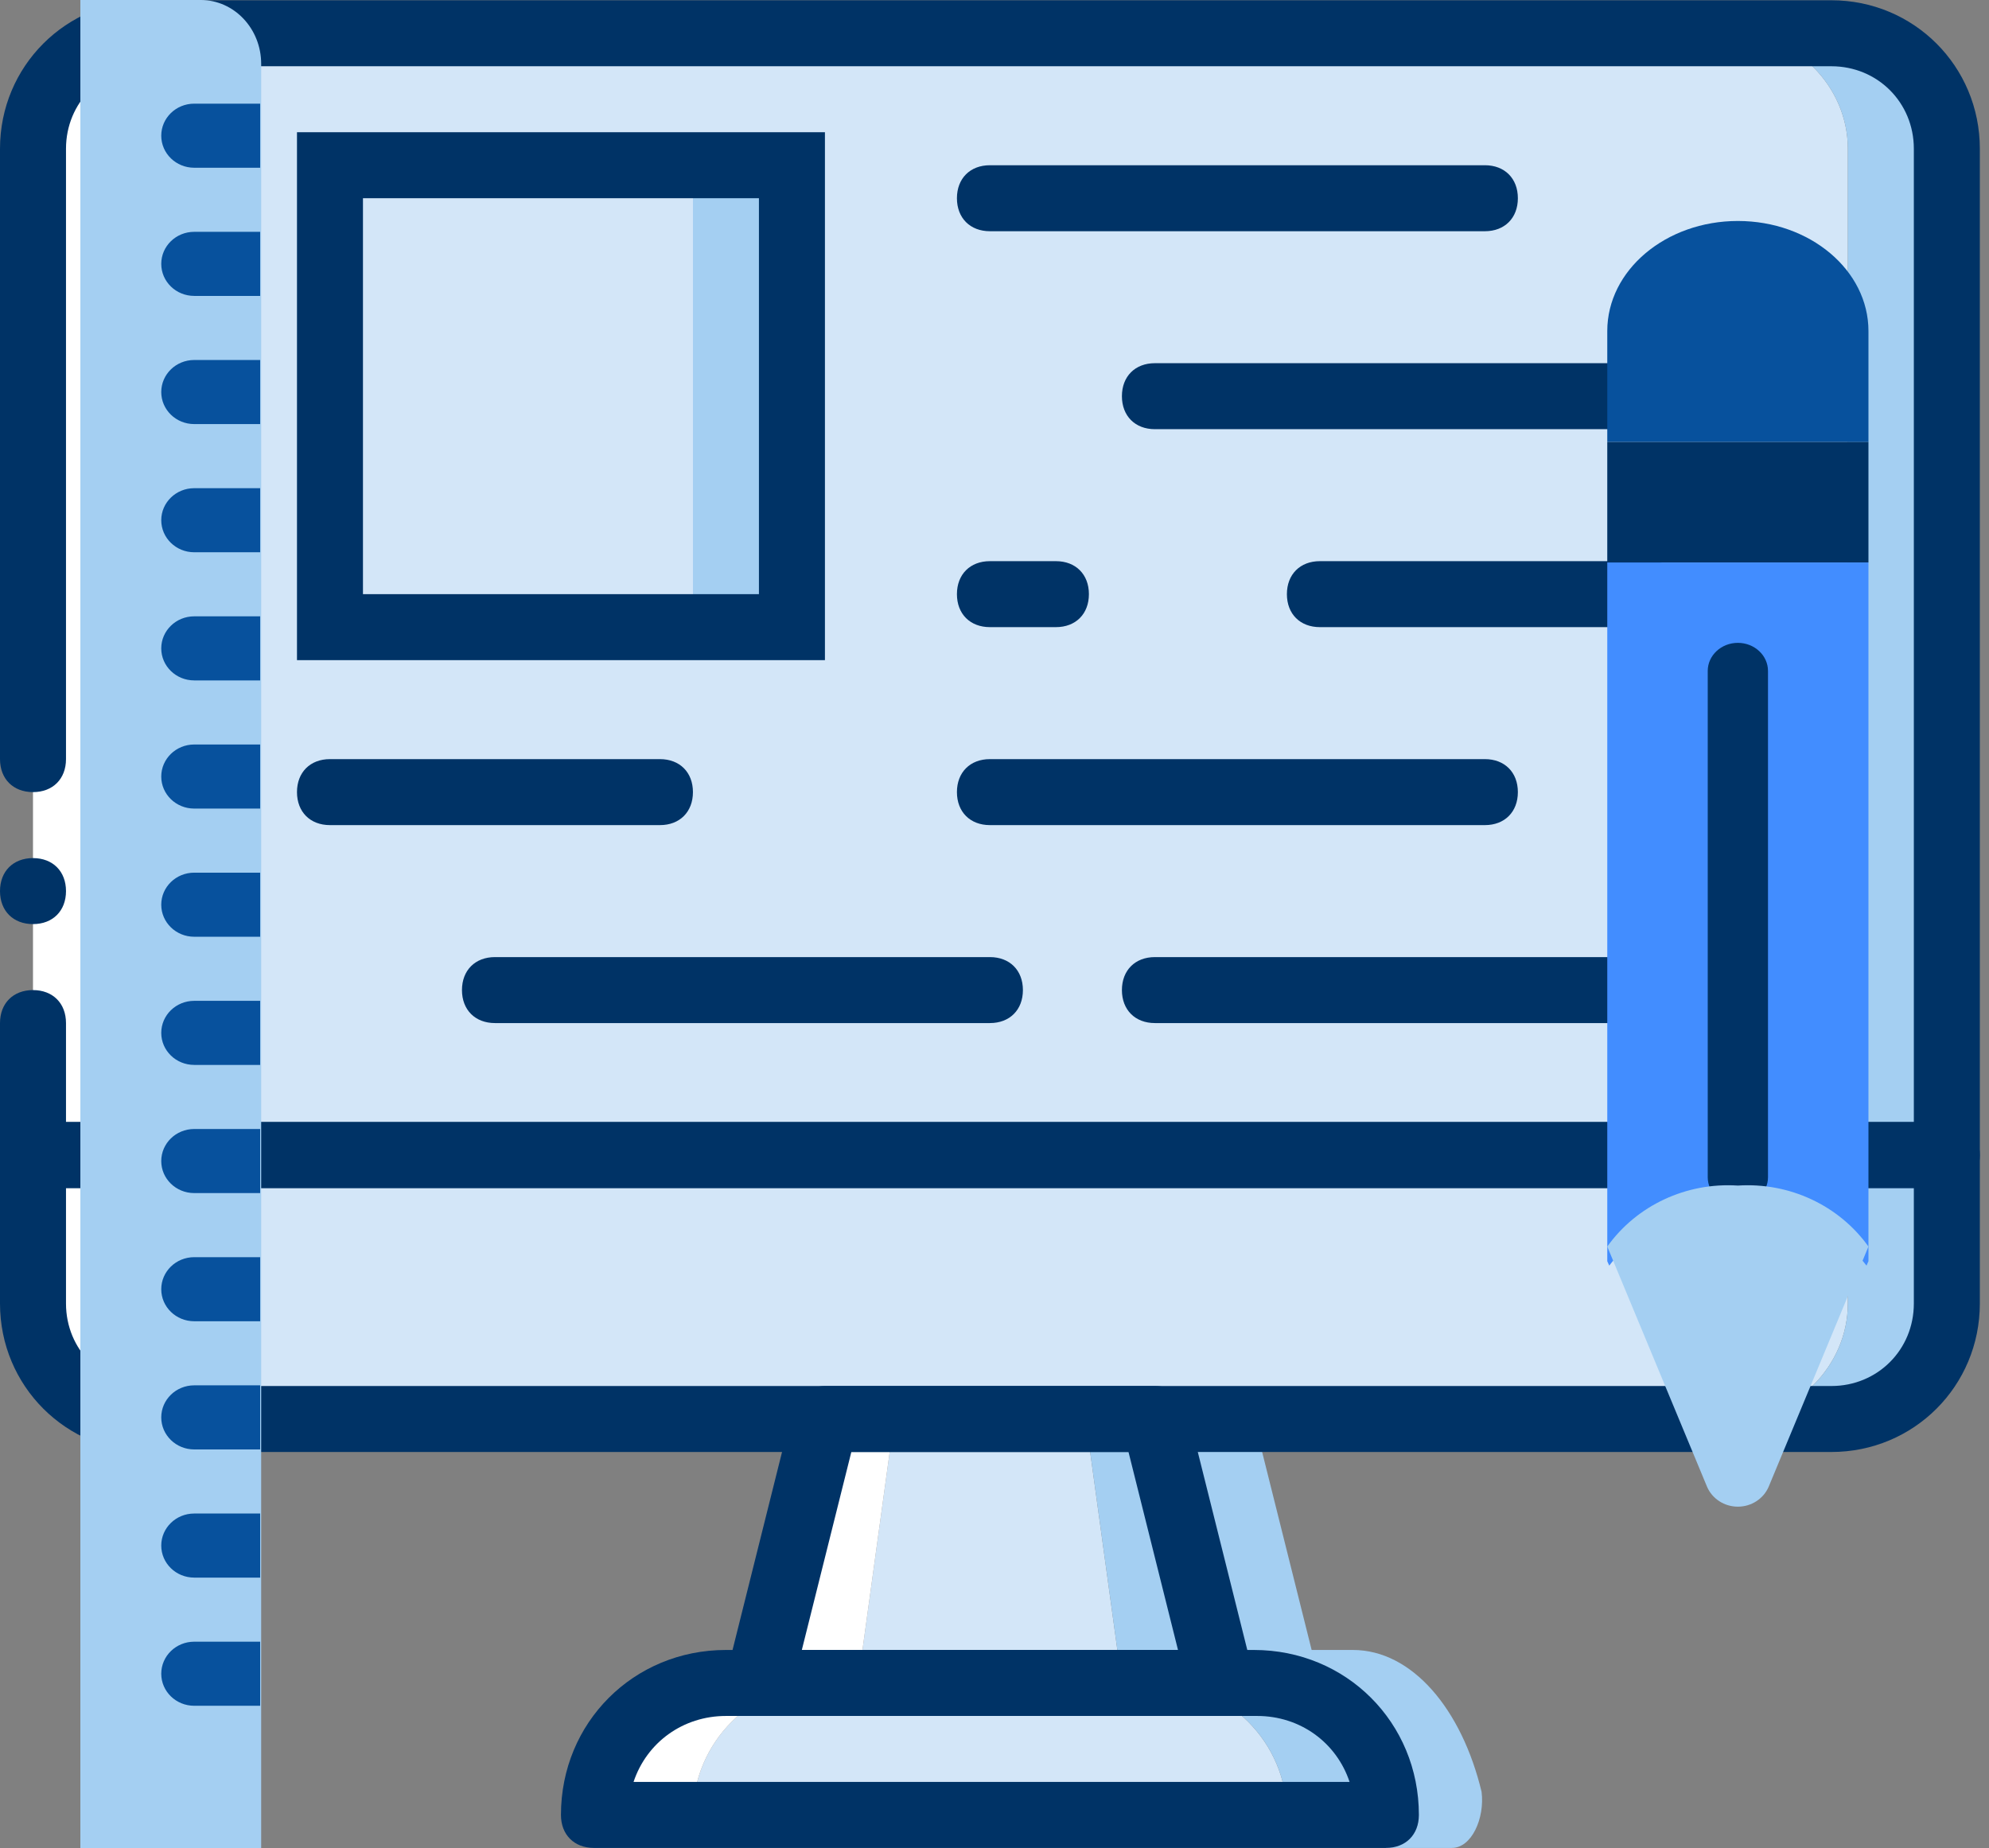 <?xml version="1.0" encoding="UTF-8"?>
<svg width="99px" height="92px" viewBox="0 0 99 92" version="1.1" xmlns="http://www.w3.org/2000/svg" xmlns:xlink="http://www.w3.org/1999/xlink">
    <rect x="0" y="0" width="99" height="92" fill="#808080" stroke="none"/>
    <!-- Generator: Sketch 53.1 (72631) - https://sketchapp.com -->
    <title>Group 3</title>
    <desc>Created with Sketch.</desc>
    <g id="Symbols" stroke="none" stroke-width="1" fill="none" fill-rule="evenodd">
        <g id="Services/Service/Icon/Web-design" transform="translate(-1, 0)">
            <g id="Group-3" transform="translate(1, 0)">
                <g id="coding-(1)-copy">
                    <path d="M64.054,90.345 L34.49,90.345 C34.49,86.732 37.447,83.775 41.06,83.775 L57.484,83.775 C61.097,83.775 64.054,86.732 64.054,90.345" id="Path" fill="#D3E6F8"></path>
                    <path d="M62.411,83.775 L57.484,83.775 C61.097,83.775 64.054,86.732 64.054,90.345 L68.981,90.345 C68.981,86.732 66.024,83.775 62.411,83.775" id="Path" fill="#A4CFF2"></path>
                    <path d="M41.06,83.775 L36.133,83.775 C32.519,83.775 29.563,86.732 29.563,90.345 L34.49,90.345 C34.49,86.732 37.447,83.775 41.06,83.775" id="Path" fill="#FFFFFF"></path>
                    <polygon id="Path" fill="#D3E6F8" points="55.841 83.775 42.702 83.775 44.509 70.636 54.035 70.636"></polygon>
                    <polygon id="Path" fill="#FFFFFF" points="41.06 70.636 37.775 83.775 42.702 83.775 44.509 70.636"></polygon>
                    <polygon id="Path" fill="#A4CFF2" points="57.484 70.636 54.035 70.636 55.841 83.775 60.769 83.775"></polygon>
                    <g id="Group" transform="translate(6.544, 1.54)">
                        <path d="M60.794,80.593 L55.867,80.593 C59.481,80.593 62.437,85.027 62.437,90.447 L65.722,90.447 C66.707,90.447 67.364,88.969 67.2,87.655 C66.214,83.549 63.751,80.593 60.794,80.593" id="Path" fill="#A4CFF2"></path>
                        <polygon id="Path" fill="#A4CFF2" points="55.867 69.096 52.418 69.096 54.225 82.235 59.152 82.235"></polygon>
                        <path d="M85.43,55.957 L0.026,55.957 L0.026,5.864 C0.026,2.743 2.654,0.115 5.774,0.115 L79.682,0.115 C82.803,0.115 85.43,2.743 85.43,5.864 L85.43,55.957 Z" id="Path" fill="#D3E6F8"></path>
                    </g>
                    <path d="M12.318,1.655 L7.391,1.655 C4.27,1.655 1.642,4.283 1.642,7.404 L1.642,57.497 L6.57,57.497 L6.57,7.404 C6.57,4.283 9.197,1.655 12.318,1.655" id="Path" fill="#FFFFFF"></path>
                    <path d="M91.153,1.655 L86.226,1.655 C89.346,1.655 91.974,4.283 91.974,7.404 L91.974,57.497 L96.902,57.497 L96.902,7.404 C96.902,4.283 94.274,1.655 91.153,1.655" id="Path" fill="#A4CFF2"></path>
                    <path d="M86.226,70.636 L12.318,70.636 C9.197,70.636 6.57,68.008 6.57,64.888 L6.57,57.497 L91.974,57.497 L91.974,64.888 C91.974,68.008 89.346,70.636 86.226,70.636" id="Path" fill="#D3E6F8"></path>
                    <path d="M6.57,64.888 L6.57,57.497 L1.642,57.497 L1.642,64.888 C1.642,68.008 4.27,70.636 7.391,70.636 L12.318,70.636 C9.197,70.636 6.57,68.008 6.57,64.888" id="Path" fill="#FFFFFF"></path>
                    <path d="M91.974,57.497 L91.974,64.888 C91.974,68.008 89.346,70.636 86.226,70.636 L91.153,70.636 C94.274,70.636 96.902,68.008 96.902,64.888 L96.902,57.497 L91.974,57.497 Z" id="Path" fill="#A4CFF2"></path>
                    <path d="M96.902,59.139 L1.642,59.139 C0.657,59.139 0,58.482 0,57.497 L0,50.927 C0,49.942 0.657,49.285 1.642,49.285 C2.628,49.285 3.285,49.942 3.285,50.927 L3.285,55.854 L95.259,55.854 L95.259,7.404 C95.259,5.104 93.452,3.298 91.153,3.298 L7.391,3.298 C5.091,3.298 3.285,5.104 3.285,7.404 L3.285,37.788 C3.285,38.774 2.628,39.43 1.643,39.43 C0.657,39.43 0,38.773 0,37.788 L0,7.404 C0,3.298 3.285,0.013 7.391,0.013 L91.153,0.013 C95.259,0.013 98.544,3.298 98.544,7.404 L98.544,57.497 C98.544,58.482 97.887,59.139 96.902,59.139 Z" id="Path" fill="#003366"></path>
                    <path d="M3.285,44.358 C3.285,43.372 2.628,42.715 1.643,42.715 C0.657,42.715 0,43.372 0,44.358 C0,45.343 0.657,46 1.642,46 C2.628,46 3.285,45.343 3.285,44.358" id="Path" fill="#003366"></path>
                    <polygon id="Path" fill="#A4CFF2" points="16.424 31.218 39.418 31.218 39.418 8.225 16.424 8.225"></polygon>
                    <polygon id="Path" fill="#D3E6F8" points="16.424 31.218 34.49 31.218 34.49 8.225 16.424 8.225"></polygon>
                    <path d="M68.981,91.987 L29.563,91.987 C28.578,91.987 27.921,91.33 27.921,90.345 C27.921,85.746 31.534,82.133 36.133,82.133 L62.411,82.133 C67.01,82.133 70.623,85.746 70.623,90.345 C70.623,91.33 69.966,91.987 68.981,91.987 Z M31.534,88.702 L67.174,88.702 C66.517,86.732 64.71,85.418 62.575,85.418 L36.133,85.418 C33.998,85.418 32.191,86.732 31.534,88.702 Z" id="Shape" fill="#003366" fill-rule="nonzero"></path>
                    <path d="M60.769,85.418 L37.775,85.418 C37.283,85.418 36.79,85.253 36.461,84.761 C36.133,84.432 36.133,83.939 36.133,83.447 L39.418,70.307 C39.582,69.651 40.239,68.993 41.06,68.993 L57.484,68.993 C58.305,68.993 58.962,69.486 59.126,70.307 L62.411,83.447 C62.575,83.939 62.411,84.432 62.082,84.925 C61.754,85.253 61.261,85.418 60.769,85.418 Z M39.91,82.133 L58.634,82.133 L56.17,72.278 L42.374,72.278 L39.91,82.133 Z" id="Shape" fill="#003366" fill-rule="nonzero"></path>
                    <path d="M91.153,72.278 L7.391,72.278 C3.285,72.278 0,68.993 0,64.888 L0,57.497 C0,56.511 0.657,55.854 1.642,55.854 L96.901,55.854 C97.887,55.854 98.544,56.511 98.544,57.497 L98.544,64.888 C98.544,68.994 95.259,72.278 91.153,72.278 Z M3.285,59.139 L3.285,64.888 C3.285,67.187 5.092,68.994 7.391,68.994 L91.153,68.994 C93.453,68.994 95.259,67.187 95.259,64.888 L95.259,59.139 L3.285,59.139 Z" id="Shape" fill="#003366" fill-rule="nonzero"></path>
                    <path d="M82.12,50.927 L57.484,50.927 C56.499,50.927 55.842,50.27 55.842,49.285 C55.842,48.299 56.499,47.643 57.484,47.643 L82.12,47.643 C83.105,47.643 83.762,48.299 83.762,49.285 C83.762,50.27 83.105,50.927 82.12,50.927 Z" id="Path" fill="#003366"></path>
                    <path d="M32.848,41.073 L16.424,41.073 C15.438,41.073 14.782,40.416 14.782,39.43 C14.782,38.445 15.438,37.788 16.424,37.788 L32.848,37.788 C33.833,37.788 34.49,38.445 34.49,39.43 C34.49,40.416 33.833,41.073 32.848,41.073 Z" id="Path" fill="#003366"></path>
                    <path d="M73.908,41.073 L49.272,41.073 C48.287,41.073 47.63,40.416 47.63,39.43 C47.63,38.445 48.287,37.788 49.272,37.788 L73.908,37.788 C74.893,37.788 75.55,38.445 75.55,39.43 C75.55,40.416 74.893,41.073 73.908,41.073 Z" id="Path" fill="#003366"></path>
                    <path d="M49.272,50.927 L24.636,50.927 C23.651,50.927 22.994,50.27 22.994,49.285 C22.994,48.299 23.651,47.643 24.636,47.643 L49.272,47.643 C50.257,47.643 50.914,48.299 50.914,49.285 C50.914,50.27 50.257,50.927 49.272,50.927 Z" id="Path" fill="#003366"></path>
                    <path d="M82.12,21.364 L57.484,21.364 C56.499,21.364 55.842,20.707 55.842,19.722 C55.842,18.736 56.499,18.079 57.484,18.079 L82.12,18.079 C83.105,18.079 83.762,18.736 83.762,19.722 C83.762,20.707 83.105,21.364 82.12,21.364 Z" id="Path" fill="#003366"></path>
                    <path d="M82.12,31.218 L65.696,31.218 C64.711,31.218 64.054,30.562 64.054,29.576 C64.054,28.591 64.711,27.934 65.696,27.934 L82.12,27.934 C83.105,27.934 83.762,28.591 83.762,29.576 C83.762,30.562 83.105,31.218 82.12,31.218 Z" id="Path" fill="#003366"></path>
                    <path d="M52.557,31.218 L49.272,31.218 C48.287,31.218 47.63,30.562 47.63,29.576 C47.63,28.591 48.287,27.934 49.272,27.934 L52.557,27.934 C53.542,27.934 54.199,28.591 54.199,29.576 C54.199,30.562 53.542,31.218 52.557,31.218 Z" id="Path" fill="#003366"></path>
                    <path d="M73.908,11.51 L49.272,11.51 C48.287,11.51 47.63,10.853 47.63,9.867 C47.63,8.882 48.287,8.225 49.272,8.225 L73.908,8.225 C74.893,8.225 75.55,8.882 75.55,9.867 C75.55,10.853 74.893,11.51 73.908,11.51 Z" id="Path" fill="#003366"></path>
                    <path d="M41.06,32.861 L14.782,32.861 L14.782,6.582 L41.06,6.582 L41.06,32.861 L41.06,32.861 Z M18.066,29.576 L37.775,29.576 L37.775,9.867 L18.066,9.867 L18.066,29.576 Z" id="Shape" fill="#003366" fill-rule="nonzero"></path>
                </g>
                <g id="Group-2" transform="translate(4, 0)">
                    <path d="M9,3.172 L9,92 L0,92 L0,0 L6,0 C7.655,0.005 8.995,1.422 9,3.172 Z" id="Path" fill="#A4CFF2"></path>
                    <g id="Group" transform="translate(4, 5)" fill="#07519D">
                        <path d="M4.949,0.16 L4.949,3.35 L1.667,3.35 C0.76,3.35 0.026,2.636 0.026,1.755 C0.026,0.874 0.76,0.16 1.667,0.16 L4.949,0.16 Z" id="Path"></path>
                        <path d="M4.949,6.54 L4.949,9.73 L1.667,9.73 C0.76,9.73 0.026,9.016 0.026,8.135 C0.026,7.254 0.76,6.54 1.667,6.54 L4.949,6.54 Z" id="Path"></path>
                        <path d="M4.949,12.92 L4.949,16.11 L1.667,16.11 C0.76,16.11 0.026,15.396 0.026,14.515 C0.026,13.634 0.76,12.92 1.667,12.92 L4.949,12.92 Z" id="Path"></path>
                        <path d="M4.949,19.301 L4.949,22.491 L1.667,22.491 C0.76,22.491 0.026,21.776 0.026,20.895 C0.026,20.015 0.76,19.301 1.667,19.301 L4.949,19.301 Z" id="Path"></path>
                        <path d="M4.949,25.68 L4.949,28.87 L1.667,28.87 C0.76,28.87 0.026,28.156 0.026,27.275 C0.026,26.395 0.76,25.68 1.667,25.68 L4.949,25.68 Z" id="Path"></path>
                        <path d="M4.949,32.06 L4.949,35.25 L1.667,35.25 C0.76,35.25 0.026,34.536 0.026,33.655 C0.026,32.775 0.76,32.06 1.667,32.06 L4.949,32.06 Z" id="Path"></path>
                        <path d="M4.949,38.44 L4.949,41.63 L1.667,41.63 C0.76,41.63 0.026,40.916 0.026,40.035 C0.026,39.154 0.76,38.44 1.667,38.44 L4.949,38.44 Z" id="Path"></path>
                        <path d="M4.949,44.82 L4.949,48.01 L1.667,48.01 C0.76,48.01 0.026,47.296 0.026,46.416 C0.026,45.534 0.76,44.82 1.667,44.82 L4.949,44.82 Z" id="Path"></path>
                        <path d="M4.949,51.2 L4.949,54.39 L1.667,54.39 C0.76,54.39 0.026,53.676 0.026,52.796 C0.026,51.914 0.76,51.2 1.667,51.2 L4.949,51.2 Z" id="Path"></path>
                        <path d="M4.949,57.58 L4.949,60.77 L1.667,60.77 C0.76,60.77 0.026,60.056 0.026,59.176 C0.026,58.294 0.76,57.58 1.667,57.58 L4.949,57.58 Z" id="Path"></path>
                        <path d="M4.949,63.96 L4.949,67.151 L1.667,67.151 C0.76,67.151 0.026,66.436 0.026,65.556 C0.026,64.675 0.76,63.96 1.667,63.96 L4.949,63.96 Z" id="Path"></path>
                        <path d="M4.949,70.341 L4.949,73.531 L1.667,73.531 C0.76,73.531 0.026,72.817 0.026,71.936 C0.026,71.055 0.76,70.341 1.667,70.341 L4.949,70.341 Z" id="Path"></path>
                        <path d="M4.949,76.721 L4.949,79.911 L1.667,79.911 C0.76,79.911 0.026,79.197 0.026,78.316 C0.026,77.435 0.76,76.721 1.667,76.721 L4.949,76.721 Z" id="Path"></path>
                    </g>
                </g>
                <g id="Group-2" transform="translate(80, 11)">
                    <path d="M13,5.479 L13,11 L0,11 L0,5.479 C0,2.453 2.911,0 6.5,0 C10.09,0 13,2.453 13,5.479 L13,5.479 Z" id="Path" fill="#07519D"></path>
                    <polygon id="Path" fill="#003366" points="1.08242203e-14 11 13 11 13 17 0 17"></polygon>
                    <path d="M13,17 L13,51.781 L12.903,52 C11.46,50.122 9.029,49.065 6.5,49.218 C3.971,49.065 1.54,50.122 0.098,52 L0,51.781 L0,17 L13,17 Z" id="Path" fill="#428DFF"></path>
                    <path d="M6.5,49 C5.672,49 5,48.373 5,47.6 L5,22.4 C5,21.627 5.672,21 6.5,21 C7.328,21 8,21.627 8,22.4 L8,47.6 C8,48.373 7.328,49 6.5,49 L6.5,49 Z" id="Path" fill="#003366"></path>
                    <path d="M13,51.052 L8.034,63.006 C7.778,63.607 7.172,64 6.5,64 C5.828,64 5.221,63.607 4.965,63.006 L0,51.052 C1.464,49.003 3.932,47.849 6.5,48.016 C9.067,47.849 11.536,49.003 13,51.052 L13,51.052 Z" id="Path" fill="#A4CFF2"></path>
                </g>
            </g>
        </g>
    </g>
</svg>